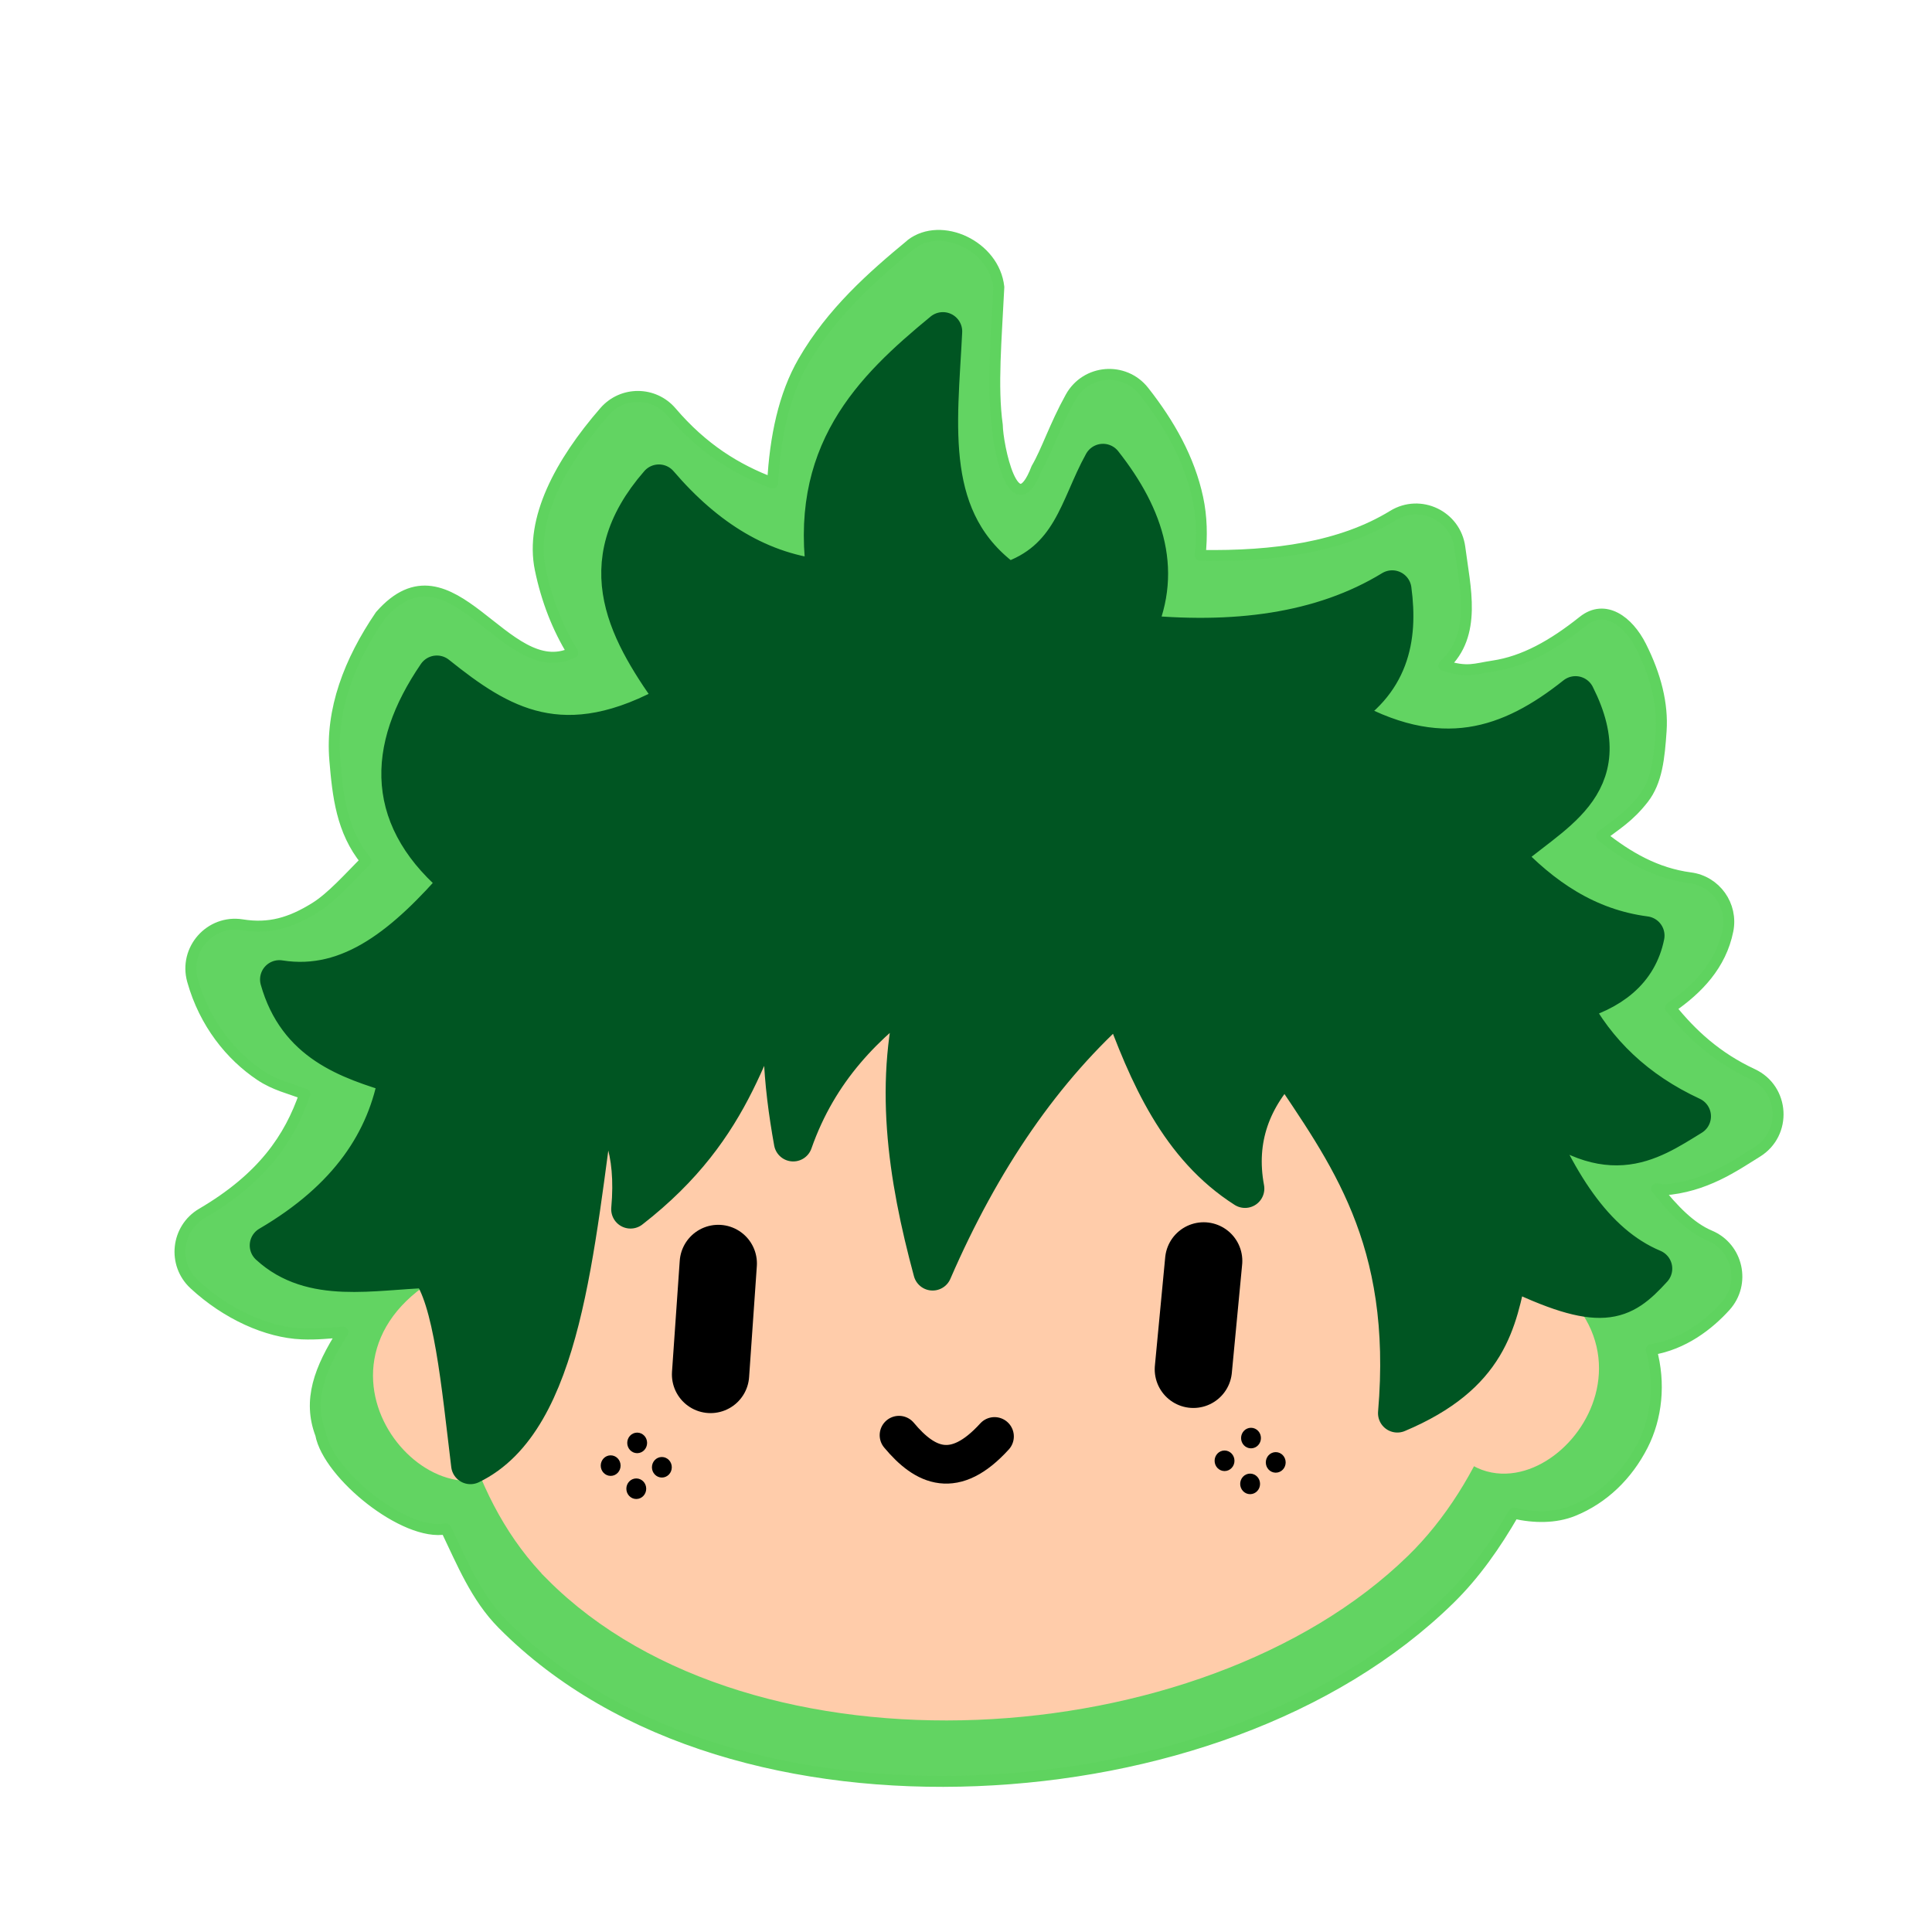 <?xml version="1.0" encoding="UTF-8" standalone="no"?>
<!-- Created with Inkscape (http://www.inkscape.org/) -->

<svg
   xmlns:dc="http://purl.org/dc/elements/1.1/"
   xmlns:cc="http://creativecommons.org/ns#"
   xmlns:rdf="http://www.w3.org/1999/02/22-rdf-syntax-ns#"
   xmlns:svg="http://www.w3.org/2000/svg"
   xmlns="http://www.w3.org/2000/svg"
   xmlns:sodipodi="http://sodipodi.sourceforge.net/DTD/sodipodi-0.dtd"
   xmlns:inkscape="http://www.inkscape.org/namespaces/inkscape"
   width="2in"
   height="2in"
   viewBox="85 142 50 50"
   version="1.1"
   id="svg8"
   inkscape:version="0.92.4 (5da689c313, 2019-01-14)"
   sodipodi:docname="mha deku.svg">
  <defs
     id="defs2" />
  <sodipodi:namedview
     id="base"
     pagecolor="#ffffff"
     bordercolor="#666666"
     borderopacity="1.0"
     inkscape:pageopacity="0.0"
     inkscape:pageshadow="2"
     inkscape:zoom="0.70000001"
     inkscape:cx="287.71934"
     inkscape:cy="527.23986"
     inkscape:document-units="mm"
     inkscape:current-layer="layer6"
     showgrid="false"
     inkscape:window-width="1600"
     inkscape:window-height="837"
     inkscape:window-x="1592"
     inkscape:window-y="-8"
     inkscape:window-maximized="1"
     units="in"
     inkscape:snap-nodes="false" />
  <g
     inkscape:groupmode="layer"
     id="layer2"
     inkscape:label="deku">
    <g
       id="g1502-8"
       transform="translate(-3.653,62.826)">
      <path
         inkscape:connector-curvature="0"
         id="path1484-8"
         d="m 112.234,85.497 c -1.004,0.829 -2.053,1.753 -2.792,3.032 -0.503,0.87 -0.73,1.96 -0.794,3.145 -0.936,-0.351 -1.809,-0.891 -2.618,-1.839 -0.454,-0.532 -1.272,-0.536 -1.731,-0.009 -1.152,1.325 -1.931,2.787 -1.665,4.077 0.164,0.795 0.447,1.52 0.841,2.161 -1.747,0.84 -3.132,-3.07 -4.98,-0.961 -0.803,1.179 -1.287,2.44 -1.177,3.742 0.077,0.91 0.172,1.833 0.804,2.605 -0.441,0.447 -0.891,0.95 -1.308,1.21 -0.646,0.403 -1.202,0.559 -1.897,0.447 -0.825,-0.132 -1.509,0.639 -1.281,1.445 0.313,1.112 0.991,1.942 1.752,2.452 0.383,0.257 0.762,0.335 1.15,0.487 -0.39,1.133 -1.084,2.162 -2.662,3.088 -0.662,0.39 -0.761,1.31 -0.197,1.832 0.837,0.775 1.886,1.248 2.788,1.284 0.396,0.016 0.7,-0.023 1.061,-0.046 -0.611,0.957 -0.91,1.763 -0.576,2.643 0.195,1.043 2.178,2.653 3.242,2.45 0.415,0.864 0.776,1.765 1.461,2.458 3.01,3.042 7.671,4.241 12.275,4.058 4.604,-0.183 9.223,-1.746 12.238,-4.698 0.657,-0.643 1.191,-1.409 1.662,-2.225 0.533,0.123 1.077,0.124 1.534,-0.06 0.79,-0.319 1.409,-0.926 1.803,-1.699 0.359,-0.704 0.463,-1.593 0.22,-2.473 0.836,-0.134 1.487,-0.644 1.919,-1.121 0.531,-0.586 0.324,-1.524 -0.404,-1.83 -0.5,-0.21 -0.946,-0.674 -1.374,-1.213 0.053,-0.001 0.111,0.035 0.164,0.031 1.09,-0.076 1.855,-0.624 2.434,-0.982 0.776,-0.48 0.708,-1.632 -0.118,-2.017 -0.921,-0.429 -1.574,-1.028 -2.123,-1.714 0.714,-0.49 1.308,-1.114 1.486,-2.001 0.131,-0.651 -0.315,-1.278 -0.972,-1.364 -0.888,-0.117 -1.613,-0.537 -2.303,-1.084 0.383,-0.295 0.712,-0.483 1.086,-0.961 0.354,-0.451 0.413,-1.06 0.461,-1.757 0.047,-0.697 -0.138,-1.431 -0.522,-2.194 -0.327,-0.648 -0.93,-1.099 -1.497,-0.648 -0.791,0.631 -1.539,1.044 -2.322,1.161 -0.479,0.071 -0.667,0.184 -1.282,-0.014 0.868,-0.793 0.546,-2.015 0.414,-3.051 -0.109,-0.823 -1.025,-1.261 -1.731,-0.828 -1.329,0.815 -3.054,1.064 -4.991,1.032 0.054,-0.502 0.042,-1.003 -0.06,-1.481 -0.217,-1.014 -0.732,-1.925 -1.395,-2.768 -0.506,-0.642 -1.5,-0.562 -1.897,0.154 -0.411,0.74 -0.62,1.4 -0.881,1.843 -0.585,1.531 -1.01,-0.623 -1.015,-1.118 -0.14,-0.997 -0.025,-2.247 0.039,-3.573 -0.117,-1.077 -1.493,-1.705 -2.271,-1.109 z"
         style="opacity:1;fill:#5fd35f;fill-opacity:0.98;fill-rule:evenodd;stroke:#5fd35f;stroke-width:0.283;stroke-linecap:round;stroke-linejoin:round;stroke-miterlimit:4;stroke-dasharray:none;stroke-dashoffset:0;stroke-opacity:1;paint-order:markers stroke fill"
         sodipodi:nodetypes="ccccccccccccccccccccccccccccccccccccccccccccccccccccccc" />
      <path
         inkscape:label="head"
         sodipodi:nodetypes="aaaaa"
         inkscape:connector-curvature="0"
         id="path833-33"
         d="m 103.166,119.69 c 5.07,5.107 16.43,4.413 21.581,-0.613 3.623,-3.536 4.314,-11.521 0.802,-15.168 -5.049,-5.241 -16.633,-4.756 -21.831,0.337 -3.679,3.605 -4.18,11.787 -0.552,15.443 z"
         style="fill:#ffccaa;fill-rule:evenodd;stroke:#ffccaa;stroke-width:1;stroke-linecap:butt;stroke-linejoin:miter;stroke-miterlimit:4;stroke-dasharray:none;stroke-opacity:1" />
      <path
         inkscape:label="mouth"
         sodipodi:nodetypes="cc"
         inkscape:connector-curvature="0"
         id="path831-6"
         d="m 111.919,116.316 c 0.678,0.812 1.44,1.168 2.472,0.033"
         style="fill:none;fill-rule:evenodd;stroke:#000000;stroke-width:1;stroke-linecap:round;stroke-linejoin:round;stroke-miterlimit:4;stroke-dasharray:none;stroke-opacity:1" />
      <path
         inkscape:label="left eye"
         sodipodi:nodetypes="cc"
         inkscape:connector-curvature="0"
         id="path827-5"
         d="m 107.242,111.872 -0.2,2.873"
         style="fill:none;fill-rule:evenodd;stroke:#000000;stroke-width:2;stroke-linecap:round;stroke-linejoin:round;stroke-miterlimit:4;stroke-dasharray:none;stroke-opacity:1" />
      <path
         inkscape:label="right eye"
         sodipodi:nodetypes="cc"
         inkscape:connector-curvature="0"
         id="path829-6"
         d="m 119.804,111.806 -0.267,2.806"
         style="fill:none;fill-rule:evenodd;stroke:#000000;stroke-width:2;stroke-linecap:round;stroke-linejoin:round;stroke-miterlimit:4;stroke-dasharray:none;stroke-opacity:1" />
      <path
         inkscape:label="left ear"
         sodipodi:nodetypes="ccc"
         inkscape:connector-curvature="0"
         id="path837-99"
         d="m 100.894,112.34 0.668,4.343 c -1.568,1.473 -4.952,-2.559 -0.668,-4.343 z"
         style="fill:#ffccaa;fill-rule:evenodd;stroke:#ffccaa;stroke-width:1;stroke-linecap:round;stroke-linejoin:round;stroke-miterlimit:4;stroke-dasharray:none;stroke-opacity:1" />
      <path
         inkscape:label="right ear"
         sodipodi:nodetypes="ccc"
         inkscape:connector-curvature="0"
         id="path837-5-37"
         d="m 127.447,112.152 -0.668,4.343 c 1.568,1.473 4.952,-2.559 0.668,-4.343 z"
         style="fill:#ffccaa;fill-rule:evenodd;stroke:#ffccaa;stroke-width:1;stroke-linecap:round;stroke-linejoin:round;stroke-miterlimit:4;stroke-dasharray:none;stroke-opacity:1" />
      <path
         inkscape:label="hair"
         sodipodi:nodetypes="ccccccccccccccccccccccccccccccccccc"
         inkscape:connector-curvature="0"
         id="path858-5"
         d="m 114.725,94.233 c -2.189,-1.559 -1.787,-4.073 -1.67,-6.481 -1.844,1.518 -3.515,3.163 -3.007,6.414 -1.715,-0.155 -3.131,-1.058 -4.343,-2.472 -1.841,2.111 -0.783,3.873 0.468,5.613 -2.95,1.695 -4.624,0.605 -6.214,-0.668 -1.338,1.959 -1.334,3.764 0.601,5.345 -1.366,1.571 -2.813,2.837 -4.677,2.539 0.46,1.631 1.75,2.076 3.074,2.472 -0.291,1.705 -1.287,3.208 -3.341,4.41 1.107,1.021 2.68,0.646 4.143,0.601 0.615,0.743 0.817,3.003 1.069,5.078 2.39,-1.151 2.699,-5.634 3.274,-9.689 0.614,0.646 1.007,1.549 0.869,3.074 2.781,-2.162 3.065,-4.401 4.143,-6.615 -0.351,1.775 -0.207,3.352 0.067,4.878 0.655,-1.868 1.868,-3.085 3.274,-4.076 -0.707,2.472 -0.334,4.944 0.334,7.417 1.255,-2.895 2.867,-5.255 4.878,-7.016 0.701,1.948 1.513,3.799 3.207,4.878 -0.24,-1.29 0.176,-2.362 1.069,-3.274 1.564,2.347 3.263,4.542 2.873,9.087 2.369,-0.998 2.587,-2.376 2.873,-3.742 2.408,1.176 2.94,0.881 3.742,0 -1.549,-0.649 -2.543,-2.316 -3.341,-4.343 2.112,1.878 3.212,1.097 4.343,0.401 -1.428,-0.662 -2.468,-1.648 -3.14,-2.94 1.065,-0.28 1.755,-0.828 1.938,-1.737 -1.507,-0.197 -2.67,-0.995 -3.675,-2.071 1.161,-1.085 3.075,-1.757 1.871,-4.143 -1.648,1.31 -3.5,2.032 -6.147,0.468 1.333,-0.781 1.575,-1.925 1.403,-3.207 -1.825,1.115 -4.101,1.405 -6.682,1.136 0.771,-1.539 0.313,-2.996 -0.802,-4.41 -0.631,1.132 -0.797,2.522 -2.472,3.074 z"
         style="fill:#005522;fill-rule:evenodd;stroke:#005522;stroke-width:1;stroke-linecap:round;stroke-linejoin:round;stroke-miterlimit:4;stroke-dasharray:none;stroke-opacity:1" />
      <ellipse
         ry="0.133"
         rx="0.124"
         cy="116.516"
         cx="105.143"
         id="path860-88"
         style="opacity:1;fill:#000000;fill-opacity:0.98;fill-rule:evenodd;stroke:#000000;stroke-width:0.266;stroke-linecap:round;stroke-linejoin:round;stroke-miterlimit:4;stroke-dasharray:none;stroke-dashoffset:0;stroke-opacity:1;paint-order:markers stroke fill" />
      <ellipse
         ry="0.133"
         rx="0.124"
         cy="117.104"
         cx="104.457"
         id="path860-2-3"
         style="opacity:1;fill:#000000;fill-opacity:0.98;fill-rule:evenodd;stroke:#000000;stroke-width:0.266;stroke-linecap:round;stroke-linejoin:round;stroke-miterlimit:4;stroke-dasharray:none;stroke-dashoffset:0;stroke-opacity:1;paint-order:markers stroke fill" />
      <ellipse
         ry="0.133"
         rx="0.124"
         cy="117.147"
         cx="105.782"
         id="path860-8-4"
         style="opacity:1;fill:#000000;fill-opacity:0.98;fill-rule:evenodd;stroke:#000000;stroke-width:0.266;stroke-linecap:round;stroke-linejoin:round;stroke-miterlimit:4;stroke-dasharray:none;stroke-dashoffset:0;stroke-opacity:1;paint-order:markers stroke fill" />
      <ellipse
         ry="0.133"
         rx="0.124"
         cy="117.702"
         cx="105.12"
         id="path860-7-4"
         style="opacity:1;fill:#000000;fill-opacity:0.98;fill-rule:evenodd;stroke:#000000;stroke-width:0.266;stroke-linecap:round;stroke-linejoin:round;stroke-miterlimit:4;stroke-dasharray:none;stroke-dashoffset:0;stroke-opacity:1;paint-order:markers stroke fill" />
      <ellipse
         ry="0.133"
         rx="0.124"
         cy="116.391"
         cx="121.029"
         id="path860-4-0"
         style="opacity:1;fill:#000000;fill-opacity:0.98;fill-rule:evenodd;stroke:#000000;stroke-width:0.266;stroke-linecap:round;stroke-linejoin:round;stroke-miterlimit:4;stroke-dasharray:none;stroke-dashoffset:0;stroke-opacity:1;paint-order:markers stroke fill" />
      <ellipse
         ry="0.133"
         rx="0.124"
         cy="116.979"
         cx="120.344"
         id="path860-2-7-5"
         style="opacity:1;fill:#000000;fill-opacity:0.98;fill-rule:evenodd;stroke:#000000;stroke-width:0.266;stroke-linecap:round;stroke-linejoin:round;stroke-miterlimit:4;stroke-dasharray:none;stroke-dashoffset:0;stroke-opacity:1;paint-order:markers stroke fill" />
      <ellipse
         ry="0.133"
         rx="0.124"
         cy="117.021"
         cx="121.669"
         id="path860-8-9-6"
         style="opacity:1;fill:#000000;fill-opacity:0.98;fill-rule:evenodd;stroke:#000000;stroke-width:0.266;stroke-linecap:round;stroke-linejoin:round;stroke-miterlimit:4;stroke-dasharray:none;stroke-dashoffset:0;stroke-opacity:1;paint-order:markers stroke fill" />
      <ellipse
         ry="0.133"
         rx="0.124"
         cy="117.577"
         cx="121.006"
         id="path860-7-0-0"
         style="opacity:1;fill:#000000;fill-opacity:0.98;fill-rule:evenodd;stroke:#000000;stroke-width:0.266;stroke-linecap:round;stroke-linejoin:round;stroke-miterlimit:4;stroke-dasharray:none;stroke-dashoffset:0;stroke-opacity:1;paint-order:markers stroke fill" />
    </g>
  </g>
  <g
     inkscape:groupmode="layer"
     id="layer3"
     inkscape:label="todoroki" />
  <g
     inkscape:groupmode="layer"
     id="layer5"
     inkscape:label="bakugou">
    <g
       id="g1225-4"
       transform="translate(-20.894,-5.087)" />
  </g>
  <g
     inkscape:groupmode="layer"
     id="layer6"
     inkscape:label="all might" />
</svg>
